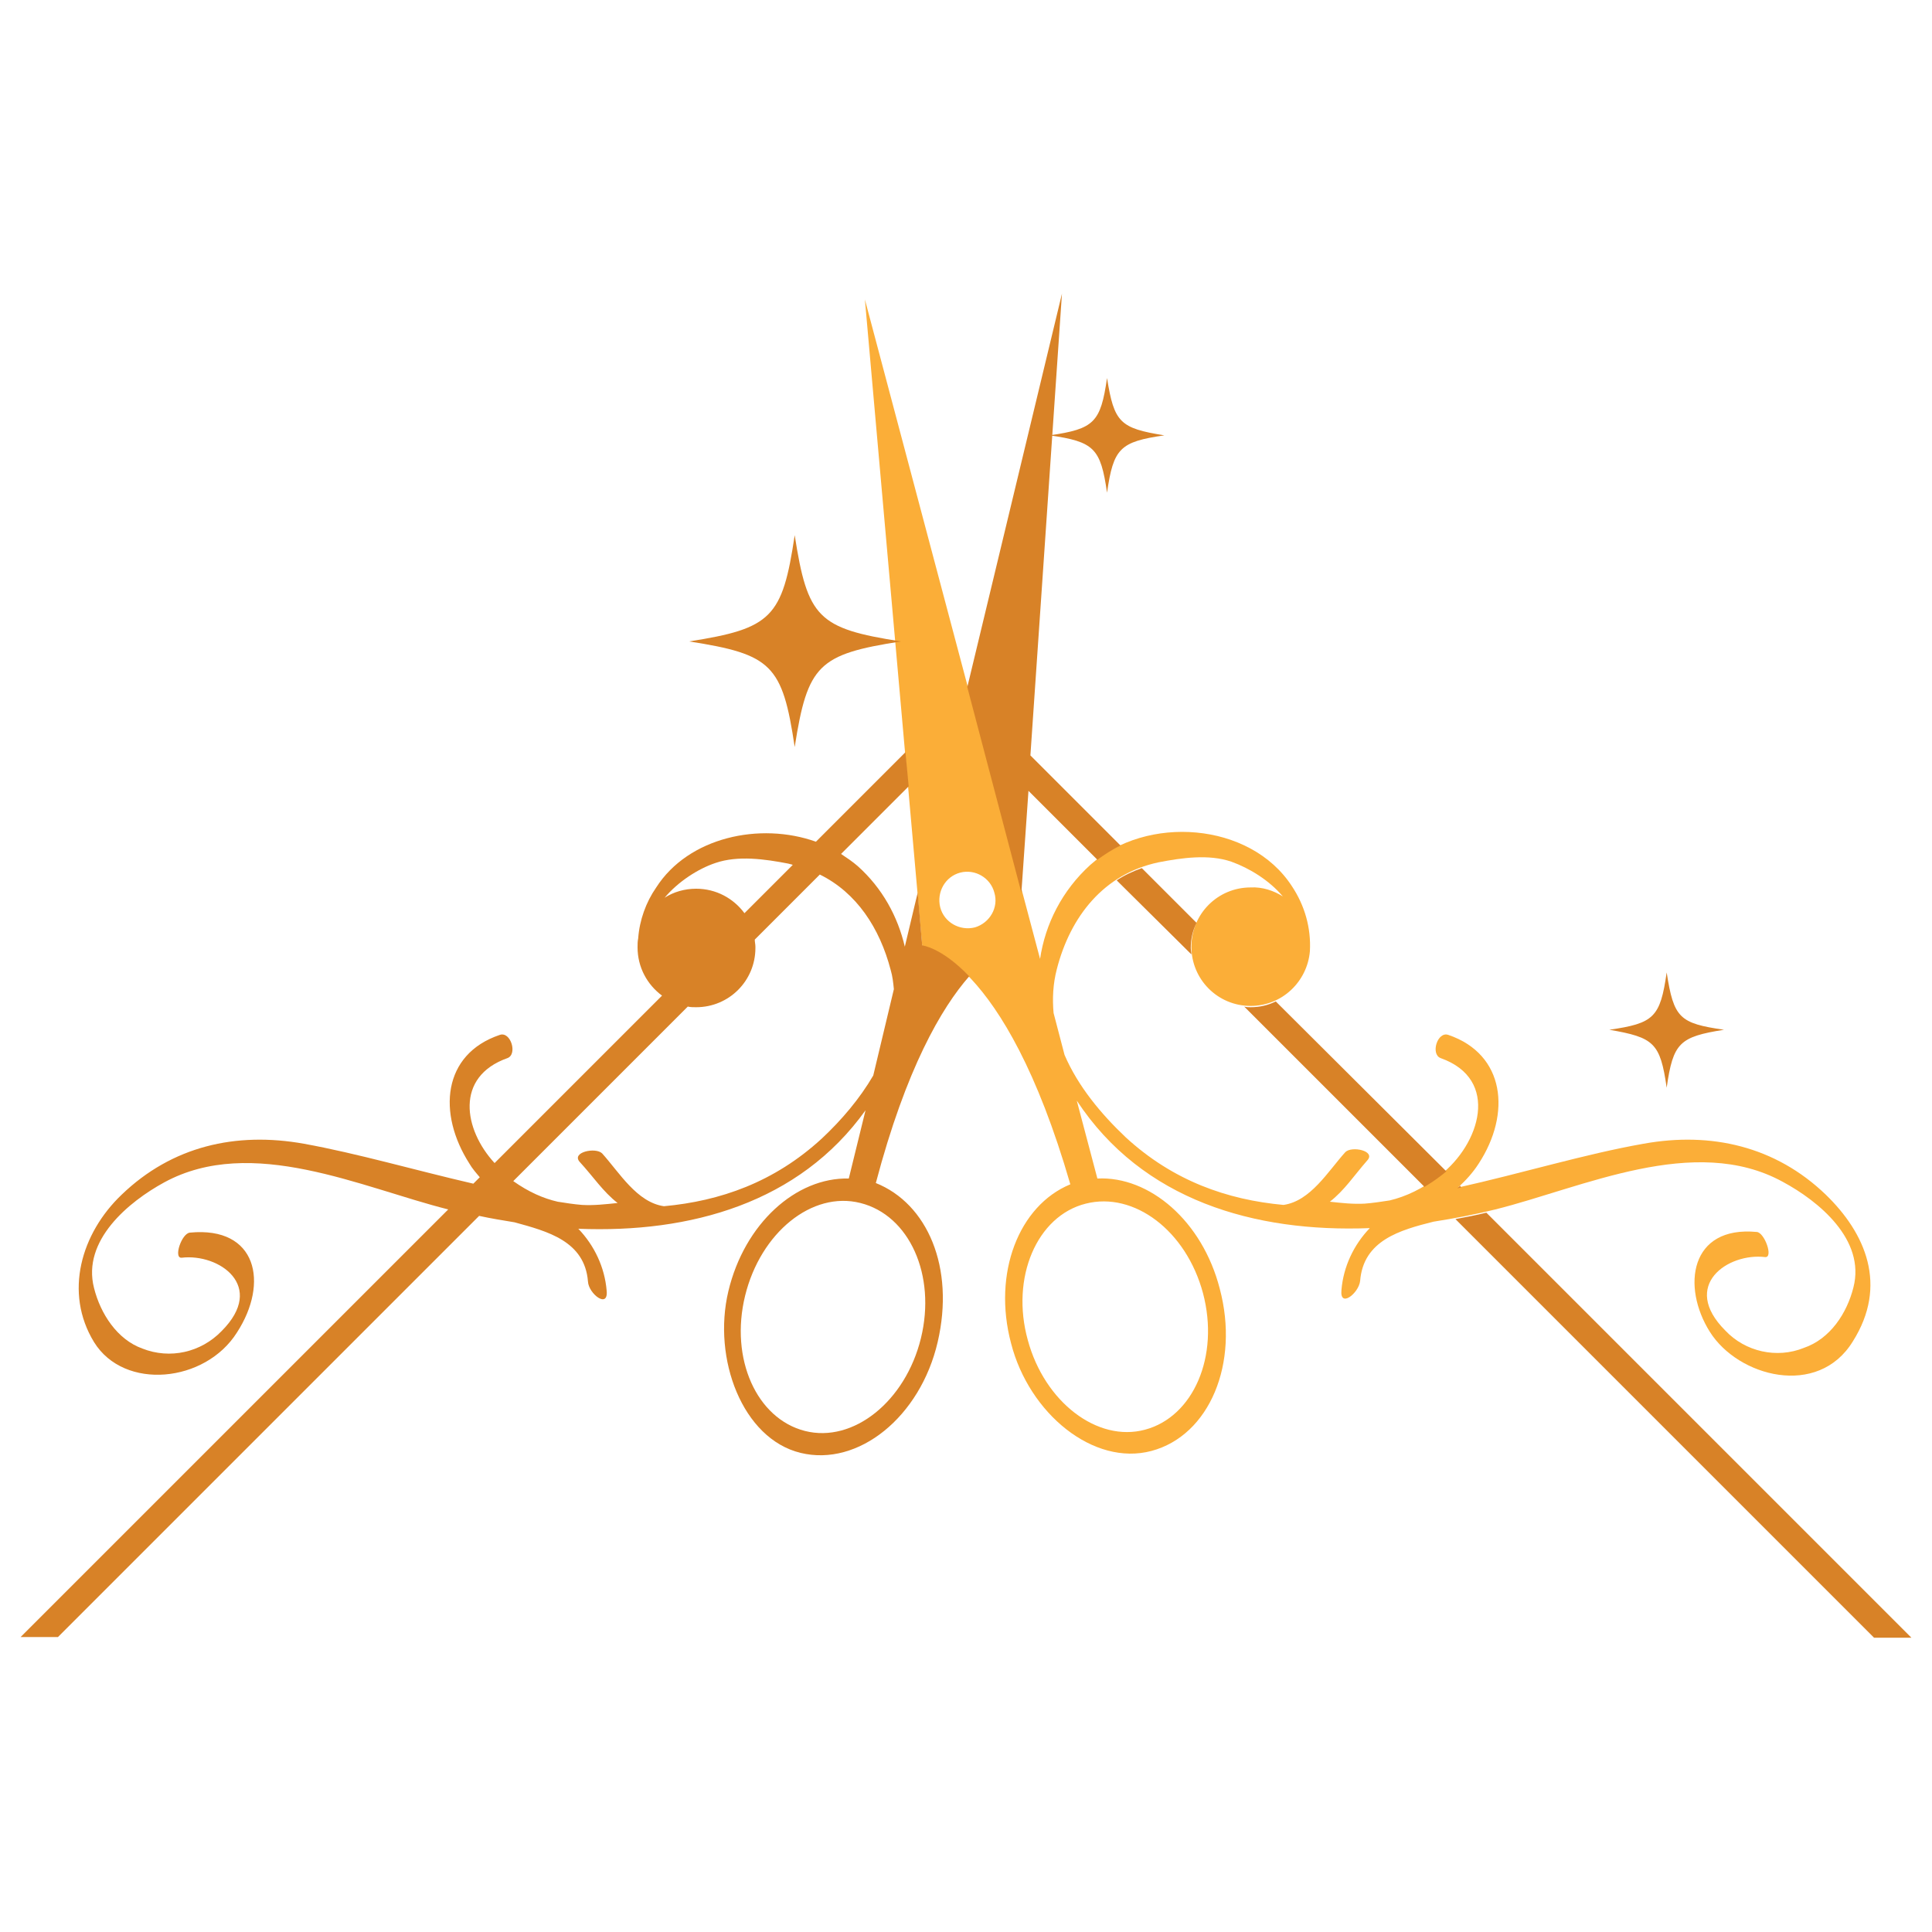<?xml version="1.0" encoding="utf-8"?>
<!-- Generator: Adobe Illustrator 24.0.1, SVG Export Plug-In . SVG Version: 6.00 Build 0)  -->
<svg version="1.1" id="Layer_1" xmlns="http://www.w3.org/2000/svg" xmlns:xlink="http://www.w3.org/1999/xlink" x="0px" y="0px"
	 viewBox="0 0 300 300" style="enable-background:new 0 0 300 300;" xml:space="preserve">
<style type="text/css">
	.st0{fill:#FBAE38;}
	.st1{fill:#D88227;}
</style>
<g>
	<path class="st0" d="M283.5,185.5c-7.8-7.5-17.8-9.8-28.3-7.9c-9.1,1.6-18.9,4.6-28.8,6.8c1.2-1.1,2.3-2.3,3.2-3.7
		c5.1-7.8,4.1-17-4.7-20c-1.7-0.6-2.8,3-1.2,3.6c9.3,3.3,6.1,13.4-0.1,18.2c-2.7,2.1-5.3,3.3-7.8,3.9c-1.3,0.2-2.6,0.4-3.9,0.5
		c-1.8,0.1-3.6-0.1-5.4-0.3c2.3-1.8,3.7-4,5.8-6.4c1.4-1.5-2.4-2.3-3.4-1.3c-2.7,3-5.4,7.6-9.6,8.2c-8.7-0.8-17.1-3.7-24.5-10.5
		c-3.8-3.6-7.4-7.9-9.5-12.8l-1.7-6.5c-0.2-2.2-0.1-4.5,0.5-6.8c2.1-8.2,7.3-14.8,15.8-16.6c3.6-0.7,7.8-1.3,11.3-0.1
		c2.8,1,5.9,2.9,8,5.4c-1.4-0.9-3.2-1.5-5-1.4c-5.1,0-9.2,4.1-9.2,9.2s4.1,9.2,9.2,9.2c4.9,0,8.8-3.8,9.2-8.5c0,0,0,0,0,0
		c0.2-3.6-0.8-7.1-2.8-10.1c-6.5-10-22.6-11.1-31.3-3.3c-4.4,4-7,9.2-7.8,14.6L134.3,46.5l8.9,100.4c0,0,12.7,1.4,23,37
		c-8,3.3-12.1,13.8-9.2,24.7c2.8,10.9,12.8,19.1,21.8,16.7c9-2.4,13.7-13.6,10.6-25.2c-2.7-10.5-10.9-17.5-19-17.1l-3.2-12.1
		c10.2,15.5,27.6,20.5,45.5,19.8c-2.5,2.6-4.1,6-4.4,9.6c-0.3,2.9,2.7,0.5,2.9-1.4c0.5-6.3,6.2-7.9,11.4-9.2
		c3.2-0.5,6.4-1.1,9.6-1.9c13.6-3.4,30.9-11.8,44.6-4.3c5.6,3,12.9,9,11,16.4c-1,4-3.6,8-7.7,9.4c-4.2,1.7-9.1,0.6-12.2-2.7
		c-7-7,0.4-12.1,6.2-11.4c1.3,0.1-0.1-3.8-1.3-3.9c-10.4-1-11.7,8.5-7.3,15.5c4.4,7,16.8,10.3,22.2,1.5
		C293.2,199.6,289.7,191.5,283.5,185.5z M151.4,144c-2.4,0.6-4.8-0.8-5.4-3.1c-0.6-2.4,0.8-4.8,3.1-5.4c0,0,0,0,0,0
		c2.3-0.6,4.7,0.8,5.3,3.1C155.1,140.9,153.7,143.3,151.4,144z M168.6,186.9c7.5-1.9,15.6,4.2,18.2,13.9c2.6,9.8-1.5,19.2-9,21.2
		c-7.4,2-15.6-4.3-18.2-13.9C156.9,198.4,161,188.8,168.6,186.9z"/>
	<path class="st1" d="M226.9,184.4c-0.2,0-0.4,0.1-0.6,0.1c0.1-0.1,0.3-0.2,0.4-0.4L226.9,184.4z M185,148.2c0-0.3-0.1-0.7-0.1-1
		c0-1.4,0.3-2.7,0.9-3.9l-8.5-8.5c-1.4,0.5-2.7,1.1-3.9,1.9L185,148.2z M198.1,155.5c-1.2,0.6-2.5,0.9-3.9,0.9c-0.3,0-0.7,0-1-0.1
		l28,28c0.8-0.5,1.6-1,2.5-1.7c0.3-0.2,0.6-0.5,0.9-0.7L198.1,155.5z M150.2,106.7l8.4,31.9l1.1-15.8l10.7,10.7
		c1.1-0.8,2.3-1.6,3.6-2.2l-14-14l4.9-71.7L150.2,106.7z M145.6,208.4c-2.7,11.6-12.3,19.4-21.3,17.2c-9-2.2-13.7-14.6-11.2-25.1
		c2.5-10.5,10.5-17.7,18.7-17.5l2.6-10.6c-10.3,14.4-27.2,19.1-44.6,18.4c2.5,2.6,4.1,6,4.4,9.6c0.3,2.9-2.8,0.5-2.9-1.4
		c-0.5-6.3-6.3-7.8-11.4-9.2c-1.8-0.3-3.7-0.6-5.5-1L9,254.2H3.2l66.4-66.4c-13.5-3.4-30.5-11.6-44.1-4.2c-5.5,3-12.8,9-10.9,16.4
		c1,4,3.6,8,7.5,9.4c4.3,1.7,9.1,0.6,12.3-2.7c7-7-0.4-12.1-6.2-11.4c-1.3,0.1,0-3.8,1.3-3.9c10.4-1,12.3,7.8,7.3,15.5
		c-4.9,7.8-17.5,9.1-22.2,1.5c-4.7-7.7-2-16.9,4.3-22.9c7.8-7.5,17.7-9.8,28.3-7.9c8.3,1.5,17.2,4.1,26.3,6.2l1-1
		c-0.6-0.7-1.2-1.4-1.6-2.1c-5-7.8-4.2-17,4.7-20c1.7-0.6,2.8,3,1.2,3.6c-8.2,2.9-6.8,11.1-2,16.3l26-26c-2.3-1.7-3.8-4.4-3.8-7.5
		c0-0.5,0-0.9,0.1-1.4c0.2-2.8,1.2-5.6,2.8-7.9c5-7.8,16.1-10.2,24.8-7.1l13.9-13.9l0.5,5.3l-10.5,10.5c0.9,0.6,1.8,1.2,2.6,1.9
		c3.8,3.4,6.2,7.8,7.3,12.5l2-8.4l0.7,8.2c0,0,3,0.3,7.3,4.8c-4.3,4.9-9.8,14.3-14.5,32.1C144,186.9,148.3,196.8,145.6,208.4z
		 M103.2,139.4c1.4-0.9,3.1-1.4,4.9-1.4c3.1,0,5.8,1.5,7.5,3.8l7.5-7.5c-0.2-0.1-0.4-0.1-0.7-0.2c-3.6-0.7-7.8-1.3-11.3-0.1
		C108.4,134.9,105.3,136.9,103.2,139.4z M135.6,167l3.2-13.4c-0.1-1-0.2-2-0.5-3c-1.7-6.5-5.3-12-11-14.8l-10.1,10.1
		c0,0.4,0.1,0.7,0.1,1.1c0,0.1,0,0.1,0,0.2c0,5.1-4.1,9.2-9.2,9.2c-0.4,0-0.9,0-1.3-0.1l-27.1,27.1c2.4,1.7,4.7,2.7,6.9,3.2
		c1.3,0.2,2.5,0.4,3.8,0.5c1.8,0.1,3.6-0.1,5.5-0.3c-2.3-1.8-3.7-4-5.9-6.4c-1.3-1.5,2.5-2.3,3.5-1.3c2.7,3,5.4,7.6,9.6,8.2
		c8.7-0.8,17.1-3.7,24.5-10.5C130.7,173.9,133.5,170.6,135.6,167z M133.6,186.8c-7.5-1.9-15.5,4.6-17.9,14.4
		c-2.4,9.8,1.8,19.1,9.3,21c7.5,1.9,15.6-4.6,18-14.4C145.4,198,141.2,188.7,133.6,186.8z M230.8,188.3c-1.6,0.4-3.2,0.7-4.8,1
		l65,65h5.8L230.8,188.3z M123.4,83.1c-1.9,12.8-3.6,14.5-16.4,16.5c12.8,2,14.5,3.6,16.4,16.4c2-12.8,3.7-14.4,16.5-16.4
		C127,97.6,125.4,95.9,123.4,83.1z M258.8,151c-1,7-2,7.9-8.9,8.9c6.9,1.2,7.9,2,8.9,9c1-7,2-7.9,8.9-9
		C260.8,158.9,259.9,158.1,258.8,151z M171.9,58.7c-1,6.9-2,7.9-8.9,8.9c6.9,1,7.9,2,8.9,8.9c1-6.9,2-7.9,8.9-8.9
		C173.9,66.5,173,65.6,171.9,58.7z"/>
</g>
</svg>
